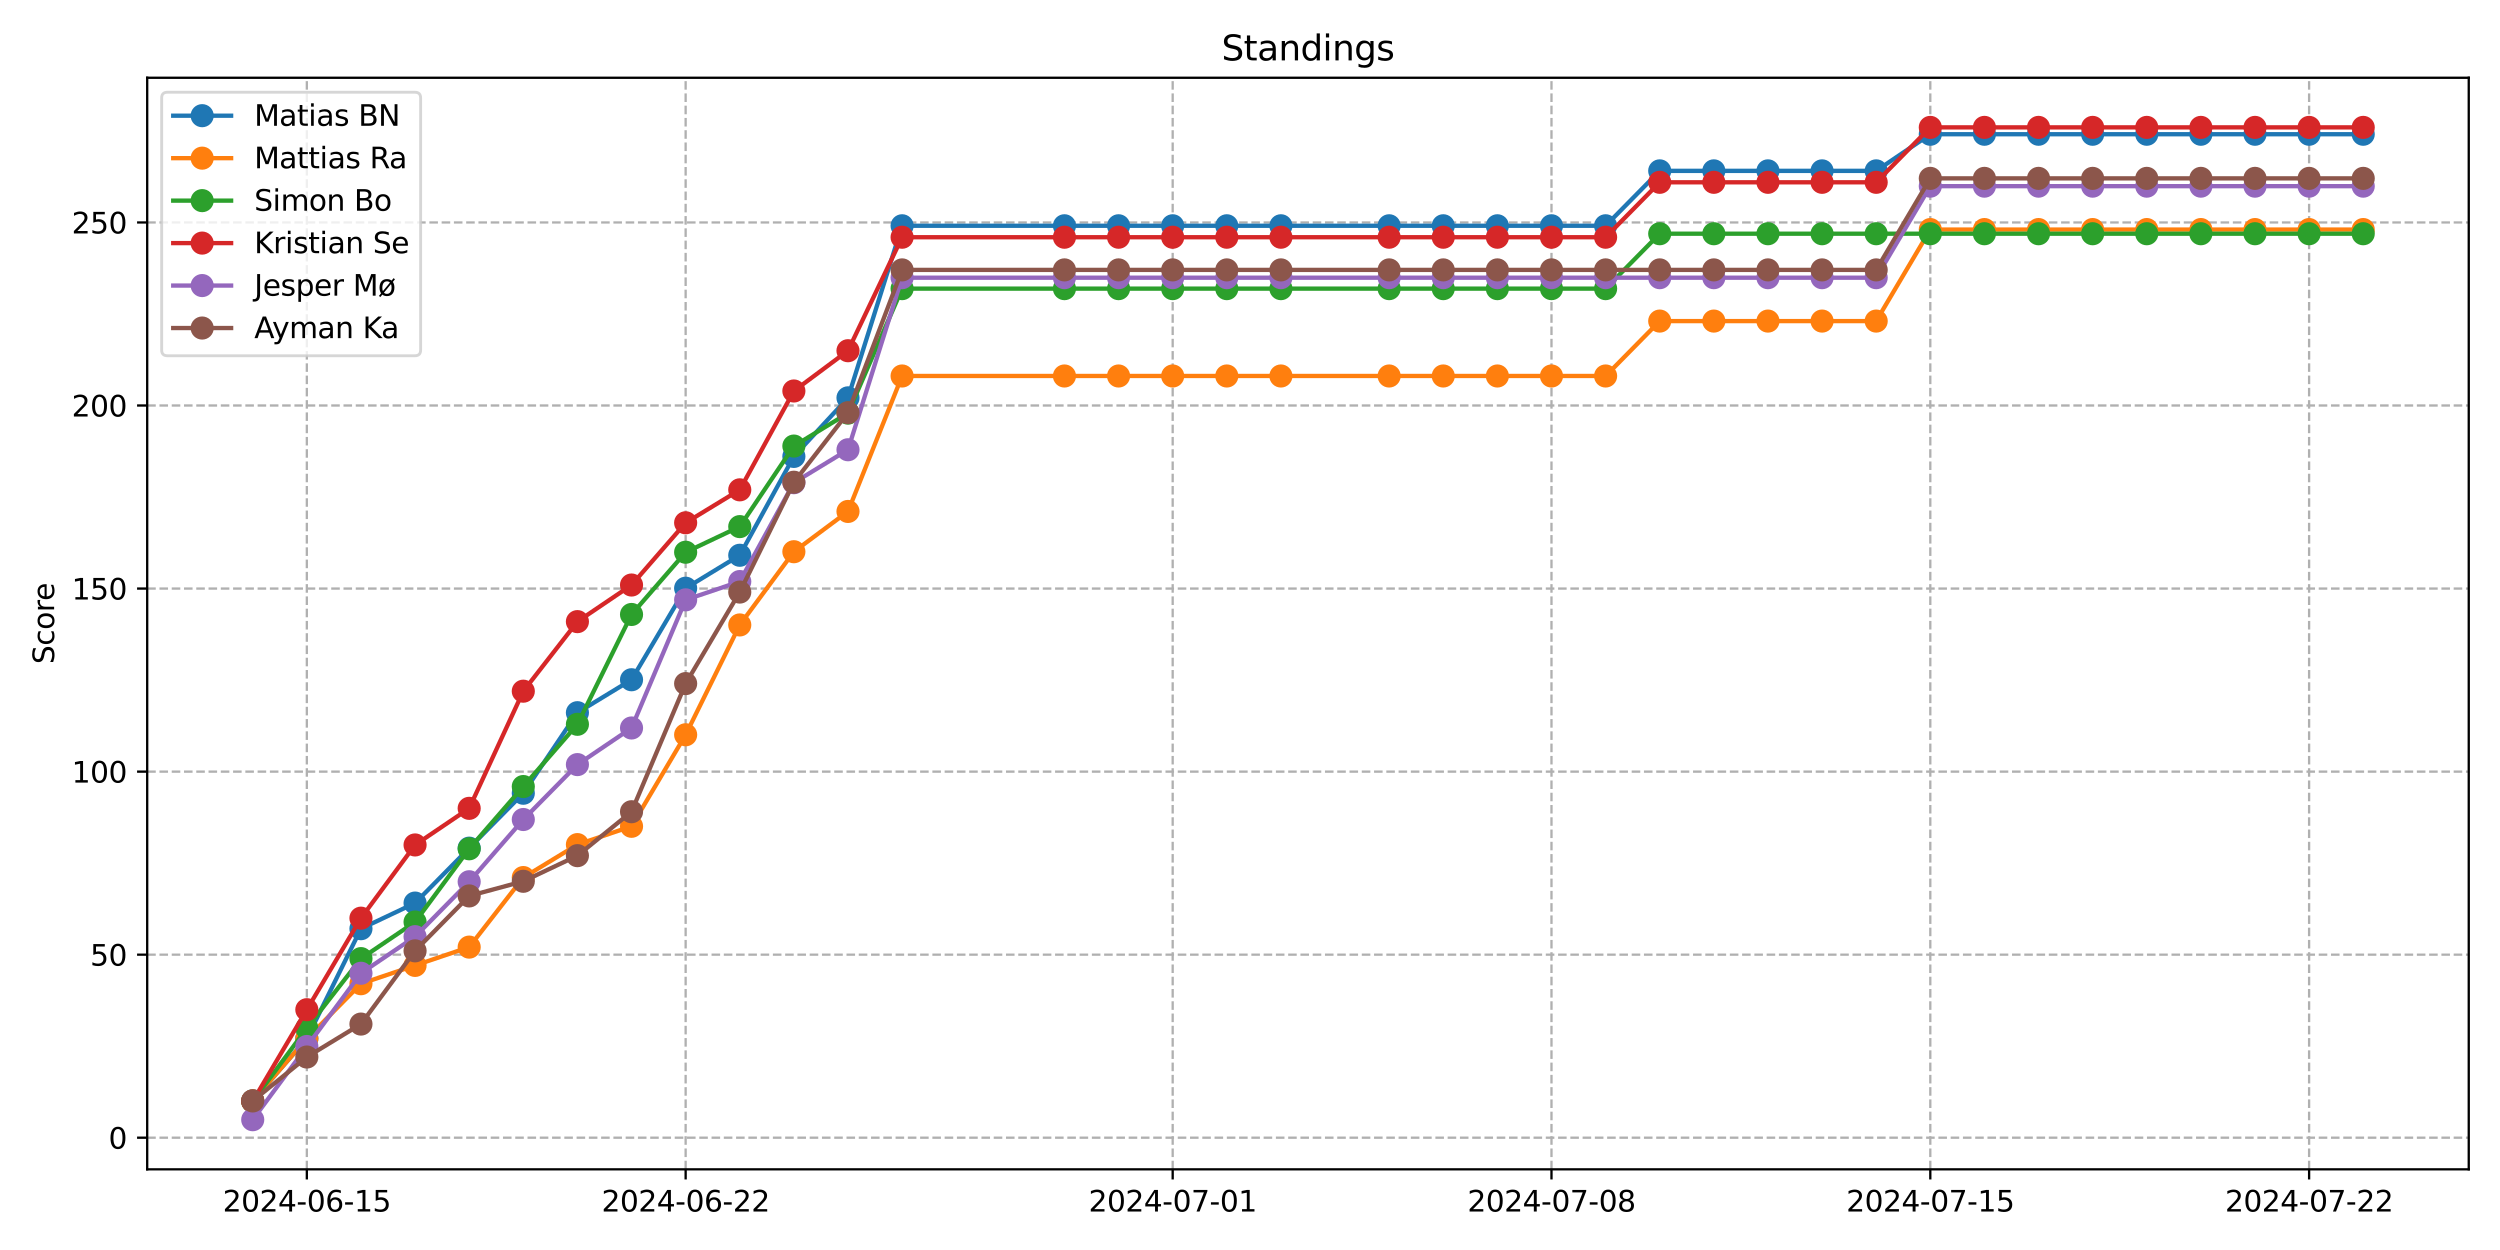 <?xml version="1.0" encoding="utf-8" standalone="no"?>
<!DOCTYPE svg PUBLIC "-//W3C//DTD SVG 1.1//EN"
  "http://www.w3.org/Graphics/SVG/1.1/DTD/svg11.dtd">
<svg xmlns:xlink="http://www.w3.org/1999/xlink" width="864pt" height="432pt" viewBox="0 0 864 432" xmlns="http://www.w3.org/2000/svg" version="1.1">
 <defs>
  <style type="text/css">*{stroke-linejoin: round; stroke-linecap: butt}</style>
 </defs>
 <g id="figure_1">
  <g id="patch_1">
   <path d="M 0 432 
L 864 432 
L 864 0 
L 0 0 
z
" style="fill: #ffffff"/>
  </g>
  <g id="axes_1">
   <g id="patch_2">
    <path d="M 50.87 404.12 
L 853.2 404.12 
L 853.2 26.88 
L 50.87 26.88 
z
" style="fill: #ffffff"/>
   </g>
   <g id="matplotlib.axis_1">
    <g id="xtick_1">
     <g id="line2d_1">
      <path d="M 106.042 404.12 
L 106.042 26.88 
" clip-path="url(#p2237e335e9)" style="fill: none; stroke-dasharray: 2.96,1.28; stroke-dashoffset: 0; stroke: #b0b0b0; stroke-width: 0.8"/>
     </g>
     <g id="line2d_2">
      <defs>
       <path id="md0d4af60df" d="M 0 0 
L 0 3.5 
" style="stroke: #000000; stroke-width: 0.8"/>
      </defs>
      <g>
       <use xlink:href="#md0d4af60df" x="106.042" y="404.12" style="stroke: #000000; stroke-width: 0.8"/>
      </g>
     </g>
     <g id="text_1">
      <!-- 2024-06-15 -->
      <g transform="translate(76.984 418.718) scale(0.1 -0.1)">
       <defs>
        <path id="DejaVuSans-32" d="M 1228 531 
L 3431 531 
L 3431 0 
L 469 0 
L 469 531 
Q 828 903 1448 1529 
Q 2069 2156 2228 2338 
Q 2531 2678 2651 2914 
Q 2772 3150 2772 3378 
Q 2772 3750 2511 3984 
Q 2250 4219 1831 4219 
Q 1534 4219 1204 4116 
Q 875 4013 500 3803 
L 500 4441 
Q 881 4594 1212 4672 
Q 1544 4750 1819 4750 
Q 2544 4750 2975 4387 
Q 3406 4025 3406 3419 
Q 3406 3131 3298 2873 
Q 3191 2616 2906 2266 
Q 2828 2175 2409 1742 
Q 1991 1309 1228 531 
z
" transform="scale(0.016)"/>
        <path id="DejaVuSans-30" d="M 2034 4250 
Q 1547 4250 1301 3770 
Q 1056 3291 1056 2328 
Q 1056 1369 1301 889 
Q 1547 409 2034 409 
Q 2525 409 2770 889 
Q 3016 1369 3016 2328 
Q 3016 3291 2770 3770 
Q 2525 4250 2034 4250 
z
M 2034 4750 
Q 2819 4750 3233 4129 
Q 3647 3509 3647 2328 
Q 3647 1150 3233 529 
Q 2819 -91 2034 -91 
Q 1250 -91 836 529 
Q 422 1150 422 2328 
Q 422 3509 836 4129 
Q 1250 4750 2034 4750 
z
" transform="scale(0.016)"/>
        <path id="DejaVuSans-34" d="M 2419 4116 
L 825 1625 
L 2419 1625 
L 2419 4116 
z
M 2253 4666 
L 3047 4666 
L 3047 1625 
L 3713 1625 
L 3713 1100 
L 3047 1100 
L 3047 0 
L 2419 0 
L 2419 1100 
L 313 1100 
L 313 1709 
L 2253 4666 
z
" transform="scale(0.016)"/>
        <path id="DejaVuSans-2d" d="M 313 2009 
L 1997 2009 
L 1997 1497 
L 313 1497 
L 313 2009 
z
" transform="scale(0.016)"/>
        <path id="DejaVuSans-36" d="M 2113 2584 
Q 1688 2584 1439 2293 
Q 1191 2003 1191 1497 
Q 1191 994 1439 701 
Q 1688 409 2113 409 
Q 2538 409 2786 701 
Q 3034 994 3034 1497 
Q 3034 2003 2786 2293 
Q 2538 2584 2113 2584 
z
M 3366 4563 
L 3366 3988 
Q 3128 4100 2886 4159 
Q 2644 4219 2406 4219 
Q 1781 4219 1451 3797 
Q 1122 3375 1075 2522 
Q 1259 2794 1537 2939 
Q 1816 3084 2150 3084 
Q 2853 3084 3261 2657 
Q 3669 2231 3669 1497 
Q 3669 778 3244 343 
Q 2819 -91 2113 -91 
Q 1303 -91 875 529 
Q 447 1150 447 2328 
Q 447 3434 972 4092 
Q 1497 4750 2381 4750 
Q 2619 4750 2861 4703 
Q 3103 4656 3366 4563 
z
" transform="scale(0.016)"/>
        <path id="DejaVuSans-31" d="M 794 531 
L 1825 531 
L 1825 4091 
L 703 3866 
L 703 4441 
L 1819 4666 
L 2450 4666 
L 2450 531 
L 3481 531 
L 3481 0 
L 794 0 
L 794 531 
z
" transform="scale(0.016)"/>
        <path id="DejaVuSans-35" d="M 691 4666 
L 3169 4666 
L 3169 4134 
L 1269 4134 
L 1269 2991 
Q 1406 3038 1543 3061 
Q 1681 3084 1819 3084 
Q 2600 3084 3056 2656 
Q 3513 2228 3513 1497 
Q 3513 744 3044 326 
Q 2575 -91 1722 -91 
Q 1428 -91 1123 -41 
Q 819 9 494 109 
L 494 744 
Q 775 591 1075 516 
Q 1375 441 1709 441 
Q 2250 441 2565 725 
Q 2881 1009 2881 1497 
Q 2881 1984 2565 2268 
Q 2250 2553 1709 2553 
Q 1456 2553 1204 2497 
Q 953 2441 691 2322 
L 691 4666 
z
" transform="scale(0.016)"/>
       </defs>
       <use xlink:href="#DejaVuSans-32"/>
       <use xlink:href="#DejaVuSans-30" x="63.623"/>
       <use xlink:href="#DejaVuSans-32" x="127.246"/>
       <use xlink:href="#DejaVuSans-34" x="190.869"/>
       <use xlink:href="#DejaVuSans-2d" x="254.492"/>
       <use xlink:href="#DejaVuSans-30" x="290.576"/>
       <use xlink:href="#DejaVuSans-36" x="354.199"/>
       <use xlink:href="#DejaVuSans-2d" x="417.822"/>
       <use xlink:href="#DejaVuSans-31" x="453.906"/>
       <use xlink:href="#DejaVuSans-35" x="517.529"/>
      </g>
     </g>
    </g>
    <g id="xtick_2">
     <g id="line2d_3">
      <path d="M 236.958 404.12 
L 236.958 26.88 
" clip-path="url(#p2237e335e9)" style="fill: none; stroke-dasharray: 2.96,1.28; stroke-dashoffset: 0; stroke: #b0b0b0; stroke-width: 0.8"/>
     </g>
     <g id="line2d_4">
      <g>
       <use xlink:href="#md0d4af60df" x="236.958" y="404.12" style="stroke: #000000; stroke-width: 0.8"/>
      </g>
     </g>
     <g id="text_2">
      <!-- 2024-06-22 -->
      <g transform="translate(207.9 418.718) scale(0.1 -0.1)">
       <use xlink:href="#DejaVuSans-32"/>
       <use xlink:href="#DejaVuSans-30" x="63.623"/>
       <use xlink:href="#DejaVuSans-32" x="127.246"/>
       <use xlink:href="#DejaVuSans-34" x="190.869"/>
       <use xlink:href="#DejaVuSans-2d" x="254.492"/>
       <use xlink:href="#DejaVuSans-30" x="290.576"/>
       <use xlink:href="#DejaVuSans-36" x="354.199"/>
       <use xlink:href="#DejaVuSans-2d" x="417.822"/>
       <use xlink:href="#DejaVuSans-32" x="453.906"/>
       <use xlink:href="#DejaVuSans-32" x="517.529"/>
      </g>
     </g>
    </g>
    <g id="xtick_3">
     <g id="line2d_5">
      <path d="M 405.279 404.12 
L 405.279 26.88 
" clip-path="url(#p2237e335e9)" style="fill: none; stroke-dasharray: 2.96,1.28; stroke-dashoffset: 0; stroke: #b0b0b0; stroke-width: 0.8"/>
     </g>
     <g id="line2d_6">
      <g>
       <use xlink:href="#md0d4af60df" x="405.279" y="404.12" style="stroke: #000000; stroke-width: 0.8"/>
      </g>
     </g>
     <g id="text_3">
      <!-- 2024-07-01 -->
      <g transform="translate(376.221 418.718) scale(0.1 -0.1)">
       <defs>
        <path id="DejaVuSans-37" d="M 525 4666 
L 3525 4666 
L 3525 4397 
L 1831 0 
L 1172 0 
L 2766 4134 
L 525 4134 
L 525 4666 
z
" transform="scale(0.016)"/>
       </defs>
       <use xlink:href="#DejaVuSans-32"/>
       <use xlink:href="#DejaVuSans-30" x="63.623"/>
       <use xlink:href="#DejaVuSans-32" x="127.246"/>
       <use xlink:href="#DejaVuSans-34" x="190.869"/>
       <use xlink:href="#DejaVuSans-2d" x="254.492"/>
       <use xlink:href="#DejaVuSans-30" x="290.576"/>
       <use xlink:href="#DejaVuSans-37" x="354.199"/>
       <use xlink:href="#DejaVuSans-2d" x="417.822"/>
       <use xlink:href="#DejaVuSans-30" x="453.906"/>
       <use xlink:href="#DejaVuSans-31" x="517.529"/>
      </g>
     </g>
    </g>
    <g id="xtick_4">
     <g id="line2d_7">
      <path d="M 536.195 404.12 
L 536.195 26.88 
" clip-path="url(#p2237e335e9)" style="fill: none; stroke-dasharray: 2.96,1.28; stroke-dashoffset: 0; stroke: #b0b0b0; stroke-width: 0.8"/>
     </g>
     <g id="line2d_8">
      <g>
       <use xlink:href="#md0d4af60df" x="536.195" y="404.12" style="stroke: #000000; stroke-width: 0.8"/>
      </g>
     </g>
     <g id="text_4">
      <!-- 2024-07-08 -->
      <g transform="translate(507.138 418.718) scale(0.1 -0.1)">
       <defs>
        <path id="DejaVuSans-38" d="M 2034 2216 
Q 1584 2216 1326 1975 
Q 1069 1734 1069 1313 
Q 1069 891 1326 650 
Q 1584 409 2034 409 
Q 2484 409 2743 651 
Q 3003 894 3003 1313 
Q 3003 1734 2745 1975 
Q 2488 2216 2034 2216 
z
M 1403 2484 
Q 997 2584 770 2862 
Q 544 3141 544 3541 
Q 544 4100 942 4425 
Q 1341 4750 2034 4750 
Q 2731 4750 3128 4425 
Q 3525 4100 3525 3541 
Q 3525 3141 3298 2862 
Q 3072 2584 2669 2484 
Q 3125 2378 3379 2068 
Q 3634 1759 3634 1313 
Q 3634 634 3220 271 
Q 2806 -91 2034 -91 
Q 1263 -91 848 271 
Q 434 634 434 1313 
Q 434 1759 690 2068 
Q 947 2378 1403 2484 
z
M 1172 3481 
Q 1172 3119 1398 2916 
Q 1625 2713 2034 2713 
Q 2441 2713 2670 2916 
Q 2900 3119 2900 3481 
Q 2900 3844 2670 4047 
Q 2441 4250 2034 4250 
Q 1625 4250 1398 4047 
Q 1172 3844 1172 3481 
z
" transform="scale(0.016)"/>
       </defs>
       <use xlink:href="#DejaVuSans-32"/>
       <use xlink:href="#DejaVuSans-30" x="63.623"/>
       <use xlink:href="#DejaVuSans-32" x="127.246"/>
       <use xlink:href="#DejaVuSans-34" x="190.869"/>
       <use xlink:href="#DejaVuSans-2d" x="254.492"/>
       <use xlink:href="#DejaVuSans-30" x="290.576"/>
       <use xlink:href="#DejaVuSans-37" x="354.199"/>
       <use xlink:href="#DejaVuSans-2d" x="417.822"/>
       <use xlink:href="#DejaVuSans-30" x="453.906"/>
       <use xlink:href="#DejaVuSans-38" x="517.529"/>
      </g>
     </g>
    </g>
    <g id="xtick_5">
     <g id="line2d_9">
      <path d="M 667.112 404.12 
L 667.112 26.88 
" clip-path="url(#p2237e335e9)" style="fill: none; stroke-dasharray: 2.96,1.28; stroke-dashoffset: 0; stroke: #b0b0b0; stroke-width: 0.8"/>
     </g>
     <g id="line2d_10">
      <g>
       <use xlink:href="#md0d4af60df" x="667.112" y="404.12" style="stroke: #000000; stroke-width: 0.8"/>
      </g>
     </g>
     <g id="text_5">
      <!-- 2024-07-15 -->
      <g transform="translate(638.054 418.718) scale(0.1 -0.1)">
       <use xlink:href="#DejaVuSans-32"/>
       <use xlink:href="#DejaVuSans-30" x="63.623"/>
       <use xlink:href="#DejaVuSans-32" x="127.246"/>
       <use xlink:href="#DejaVuSans-34" x="190.869"/>
       <use xlink:href="#DejaVuSans-2d" x="254.492"/>
       <use xlink:href="#DejaVuSans-30" x="290.576"/>
       <use xlink:href="#DejaVuSans-37" x="354.199"/>
       <use xlink:href="#DejaVuSans-2d" x="417.822"/>
       <use xlink:href="#DejaVuSans-31" x="453.906"/>
       <use xlink:href="#DejaVuSans-35" x="517.529"/>
      </g>
     </g>
    </g>
    <g id="xtick_6">
     <g id="line2d_11">
      <path d="M 798.028 404.12 
L 798.028 26.88 
" clip-path="url(#p2237e335e9)" style="fill: none; stroke-dasharray: 2.96,1.28; stroke-dashoffset: 0; stroke: #b0b0b0; stroke-width: 0.8"/>
     </g>
     <g id="line2d_12">
      <g>
       <use xlink:href="#md0d4af60df" x="798.028" y="404.12" style="stroke: #000000; stroke-width: 0.8"/>
      </g>
     </g>
     <g id="text_6">
      <!-- 2024-07-22 -->
      <g transform="translate(768.97 418.718) scale(0.1 -0.1)">
       <use xlink:href="#DejaVuSans-32"/>
       <use xlink:href="#DejaVuSans-30" x="63.623"/>
       <use xlink:href="#DejaVuSans-32" x="127.246"/>
       <use xlink:href="#DejaVuSans-34" x="190.869"/>
       <use xlink:href="#DejaVuSans-2d" x="254.492"/>
       <use xlink:href="#DejaVuSans-30" x="290.576"/>
       <use xlink:href="#DejaVuSans-37" x="354.199"/>
       <use xlink:href="#DejaVuSans-2d" x="417.822"/>
       <use xlink:href="#DejaVuSans-32" x="453.906"/>
       <use xlink:href="#DejaVuSans-32" x="517.529"/>
      </g>
     </g>
    </g>
   </g>
   <g id="matplotlib.axis_2">
    <g id="ytick_1">
     <g id="line2d_13">
      <path d="M 50.87 393.195 
L 853.2 393.195 
" clip-path="url(#p2237e335e9)" style="fill: none; stroke-dasharray: 2.96,1.28; stroke-dashoffset: 0; stroke: #b0b0b0; stroke-width: 0.8"/>
     </g>
     <g id="line2d_14">
      <defs>
       <path id="mf58ddd2c79" d="M 0 0 
L -3.5 0 
" style="stroke: #000000; stroke-width: 0.8"/>
      </defs>
      <g>
       <use xlink:href="#mf58ddd2c79" x="50.87" y="393.195" style="stroke: #000000; stroke-width: 0.8"/>
      </g>
     </g>
     <g id="text_7">
      <!-- 0 -->
      <g transform="translate(37.508 396.995) scale(0.1 -0.1)">
       <use xlink:href="#DejaVuSans-30"/>
      </g>
     </g>
    </g>
    <g id="ytick_2">
     <g id="line2d_15">
      <path d="M 50.87 329.933 
L 853.2 329.933 
" clip-path="url(#p2237e335e9)" style="fill: none; stroke-dasharray: 2.96,1.28; stroke-dashoffset: 0; stroke: #b0b0b0; stroke-width: 0.8"/>
     </g>
     <g id="line2d_16">
      <g>
       <use xlink:href="#mf58ddd2c79" x="50.87" y="329.933" style="stroke: #000000; stroke-width: 0.8"/>
      </g>
     </g>
     <g id="text_8">
      <!-- 50 -->
      <g transform="translate(31.145 333.732) scale(0.1 -0.1)">
       <use xlink:href="#DejaVuSans-35"/>
       <use xlink:href="#DejaVuSans-30" x="63.623"/>
      </g>
     </g>
    </g>
    <g id="ytick_3">
     <g id="line2d_17">
      <path d="M 50.87 266.671 
L 853.2 266.671 
" clip-path="url(#p2237e335e9)" style="fill: none; stroke-dasharray: 2.96,1.28; stroke-dashoffset: 0; stroke: #b0b0b0; stroke-width: 0.8"/>
     </g>
     <g id="line2d_18">
      <g>
       <use xlink:href="#mf58ddd2c79" x="50.87" y="266.671" style="stroke: #000000; stroke-width: 0.8"/>
      </g>
     </g>
     <g id="text_9">
      <!-- 100 -->
      <g transform="translate(24.782 270.47) scale(0.1 -0.1)">
       <use xlink:href="#DejaVuSans-31"/>
       <use xlink:href="#DejaVuSans-30" x="63.623"/>
       <use xlink:href="#DejaVuSans-30" x="127.246"/>
      </g>
     </g>
    </g>
    <g id="ytick_4">
     <g id="line2d_19">
      <path d="M 50.87 203.409 
L 853.2 203.409 
" clip-path="url(#p2237e335e9)" style="fill: none; stroke-dasharray: 2.96,1.28; stroke-dashoffset: 0; stroke: #b0b0b0; stroke-width: 0.8"/>
     </g>
     <g id="line2d_20">
      <g>
       <use xlink:href="#mf58ddd2c79" x="50.87" y="203.409" style="stroke: #000000; stroke-width: 0.8"/>
      </g>
     </g>
     <g id="text_10">
      <!-- 150 -->
      <g transform="translate(24.782 207.208) scale(0.1 -0.1)">
       <use xlink:href="#DejaVuSans-31"/>
       <use xlink:href="#DejaVuSans-35" x="63.623"/>
       <use xlink:href="#DejaVuSans-30" x="127.246"/>
      </g>
     </g>
    </g>
    <g id="ytick_5">
     <g id="line2d_21">
      <path d="M 50.87 140.146 
L 853.2 140.146 
" clip-path="url(#p2237e335e9)" style="fill: none; stroke-dasharray: 2.96,1.28; stroke-dashoffset: 0; stroke: #b0b0b0; stroke-width: 0.8"/>
     </g>
     <g id="line2d_22">
      <g>
       <use xlink:href="#mf58ddd2c79" x="50.87" y="140.146" style="stroke: #000000; stroke-width: 0.8"/>
      </g>
     </g>
     <g id="text_11">
      <!-- 200 -->
      <g transform="translate(24.782 143.946) scale(0.1 -0.1)">
       <use xlink:href="#DejaVuSans-32"/>
       <use xlink:href="#DejaVuSans-30" x="63.623"/>
       <use xlink:href="#DejaVuSans-30" x="127.246"/>
      </g>
     </g>
    </g>
    <g id="ytick_6">
     <g id="line2d_23">
      <path d="M 50.87 76.884 
L 853.2 76.884 
" clip-path="url(#p2237e335e9)" style="fill: none; stroke-dasharray: 2.96,1.28; stroke-dashoffset: 0; stroke: #b0b0b0; stroke-width: 0.8"/>
     </g>
     <g id="line2d_24">
      <g>
       <use xlink:href="#mf58ddd2c79" x="50.87" y="76.884" style="stroke: #000000; stroke-width: 0.8"/>
      </g>
     </g>
     <g id="text_12">
      <!-- 250 -->
      <g transform="translate(24.782 80.683) scale(0.1 -0.1)">
       <use xlink:href="#DejaVuSans-32"/>
       <use xlink:href="#DejaVuSans-35" x="63.623"/>
       <use xlink:href="#DejaVuSans-30" x="127.246"/>
      </g>
     </g>
    </g>
    <g id="text_13">
     <!-- Score -->
     <g transform="translate(18.703 229.502) rotate(-90) scale(0.1 -0.1)">
      <defs>
       <path id="DejaVuSans-53" d="M 3425 4513 
L 3425 3897 
Q 3066 4069 2747 4153 
Q 2428 4238 2131 4238 
Q 1616 4238 1336 4038 
Q 1056 3838 1056 3469 
Q 1056 3159 1242 3001 
Q 1428 2844 1947 2747 
L 2328 2669 
Q 3034 2534 3370 2195 
Q 3706 1856 3706 1288 
Q 3706 609 3251 259 
Q 2797 -91 1919 -91 
Q 1588 -91 1214 -16 
Q 841 59 441 206 
L 441 856 
Q 825 641 1194 531 
Q 1563 422 1919 422 
Q 2459 422 2753 634 
Q 3047 847 3047 1241 
Q 3047 1584 2836 1778 
Q 2625 1972 2144 2069 
L 1759 2144 
Q 1053 2284 737 2584 
Q 422 2884 422 3419 
Q 422 4038 858 4394 
Q 1294 4750 2059 4750 
Q 2388 4750 2728 4690 
Q 3069 4631 3425 4513 
z
" transform="scale(0.016)"/>
       <path id="DejaVuSans-63" d="M 3122 3366 
L 3122 2828 
Q 2878 2963 2633 3030 
Q 2388 3097 2138 3097 
Q 1578 3097 1268 2742 
Q 959 2388 959 1747 
Q 959 1106 1268 751 
Q 1578 397 2138 397 
Q 2388 397 2633 464 
Q 2878 531 3122 666 
L 3122 134 
Q 2881 22 2623 -34 
Q 2366 -91 2075 -91 
Q 1284 -91 818 406 
Q 353 903 353 1747 
Q 353 2603 823 3093 
Q 1294 3584 2113 3584 
Q 2378 3584 2631 3529 
Q 2884 3475 3122 3366 
z
" transform="scale(0.016)"/>
       <path id="DejaVuSans-6f" d="M 1959 3097 
Q 1497 3097 1228 2736 
Q 959 2375 959 1747 
Q 959 1119 1226 758 
Q 1494 397 1959 397 
Q 2419 397 2687 759 
Q 2956 1122 2956 1747 
Q 2956 2369 2687 2733 
Q 2419 3097 1959 3097 
z
M 1959 3584 
Q 2709 3584 3137 3096 
Q 3566 2609 3566 1747 
Q 3566 888 3137 398 
Q 2709 -91 1959 -91 
Q 1206 -91 779 398 
Q 353 888 353 1747 
Q 353 2609 779 3096 
Q 1206 3584 1959 3584 
z
" transform="scale(0.016)"/>
       <path id="DejaVuSans-72" d="M 2631 2963 
Q 2534 3019 2420 3045 
Q 2306 3072 2169 3072 
Q 1681 3072 1420 2755 
Q 1159 2438 1159 1844 
L 1159 0 
L 581 0 
L 581 3500 
L 1159 3500 
L 1159 2956 
Q 1341 3275 1631 3429 
Q 1922 3584 2338 3584 
Q 2397 3584 2469 3576 
Q 2541 3569 2628 3553 
L 2631 2963 
z
" transform="scale(0.016)"/>
       <path id="DejaVuSans-65" d="M 3597 1894 
L 3597 1613 
L 953 1613 
Q 991 1019 1311 708 
Q 1631 397 2203 397 
Q 2534 397 2845 478 
Q 3156 559 3463 722 
L 3463 178 
Q 3153 47 2828 -22 
Q 2503 -91 2169 -91 
Q 1331 -91 842 396 
Q 353 884 353 1716 
Q 353 2575 817 3079 
Q 1281 3584 2069 3584 
Q 2775 3584 3186 3129 
Q 3597 2675 3597 1894 
z
M 3022 2063 
Q 3016 2534 2758 2815 
Q 2500 3097 2075 3097 
Q 1594 3097 1305 2825 
Q 1016 2553 972 2059 
L 3022 2063 
z
" transform="scale(0.016)"/>
      </defs>
      <use xlink:href="#DejaVuSans-53"/>
      <use xlink:href="#DejaVuSans-63" x="63.477"/>
      <use xlink:href="#DejaVuSans-6f" x="118.457"/>
      <use xlink:href="#DejaVuSans-72" x="179.639"/>
      <use xlink:href="#DejaVuSans-65" x="218.502"/>
     </g>
    </g>
   </g>
   <g id="line2d_25">
    <path d="M 87.34 380.423 
L 106.042 358.914 
L 124.744 320.957 
L 143.447 312.1 
L 162.149 293.121 
L 180.851 274.142 
L 199.554 246.307 
L 218.256 234.92 
L 236.958 203.289 
L 255.661 191.901 
L 274.363 157.74 
L 293.065 137.496 
L 311.768 78.029 
L 367.875 78.029 
L 386.577 78.029 
L 405.279 78.029 
L 423.982 78.029 
L 442.684 78.029 
L 480.088 78.029 
L 498.791 78.029 
L 517.493 78.029 
L 536.195 78.029 
L 554.898 78.029 
L 573.6 59.051 
L 592.302 59.051 
L 611.005 59.051 
L 629.707 59.051 
L 648.409 59.051 
L 667.112 46.398 
L 685.814 46.398 
L 704.516 46.398 
L 723.219 46.398 
L 741.921 46.398 
L 760.623 46.398 
L 779.326 46.398 
L 798.028 46.398 
L 816.73 46.398 
" clip-path="url(#p2237e335e9)" style="fill: none; stroke: #1f77b4; stroke-width: 1.5; stroke-linecap: square"/>
    <defs>
     <path id="mc062a1ba15" d="M 0 3.5 
C 0.928 3.5 1.819 3.131 2.475 2.475 
C 3.131 1.819 3.5 0.928 3.5 0 
C 3.5 -0.928 3.131 -1.819 2.475 -2.475 
C 1.819 -3.131 0.928 -3.5 0 -3.5 
C -0.928 -3.5 -1.819 -3.131 -2.475 -2.475 
C -3.131 -1.819 -3.5 -0.928 -3.5 0 
C -3.5 0.928 -3.131 1.819 -2.475 2.475 
C -1.819 3.131 -0.928 3.5 0 3.5 
z
" style="stroke: #1f77b4"/>
    </defs>
    <g clip-path="url(#p2237e335e9)">
     <use xlink:href="#mc062a1ba15" x="87.34" y="380.423" style="fill: #1f77b4; stroke: #1f77b4"/>
     <use xlink:href="#mc062a1ba15" x="106.042" y="358.914" style="fill: #1f77b4; stroke: #1f77b4"/>
     <use xlink:href="#mc062a1ba15" x="124.744" y="320.957" style="fill: #1f77b4; stroke: #1f77b4"/>
     <use xlink:href="#mc062a1ba15" x="143.447" y="312.1" style="fill: #1f77b4; stroke: #1f77b4"/>
     <use xlink:href="#mc062a1ba15" x="162.149" y="293.121" style="fill: #1f77b4; stroke: #1f77b4"/>
     <use xlink:href="#mc062a1ba15" x="180.851" y="274.142" style="fill: #1f77b4; stroke: #1f77b4"/>
     <use xlink:href="#mc062a1ba15" x="199.554" y="246.307" style="fill: #1f77b4; stroke: #1f77b4"/>
     <use xlink:href="#mc062a1ba15" x="218.256" y="234.92" style="fill: #1f77b4; stroke: #1f77b4"/>
     <use xlink:href="#mc062a1ba15" x="236.958" y="203.289" style="fill: #1f77b4; stroke: #1f77b4"/>
     <use xlink:href="#mc062a1ba15" x="255.661" y="191.901" style="fill: #1f77b4; stroke: #1f77b4"/>
     <use xlink:href="#mc062a1ba15" x="274.363" y="157.74" style="fill: #1f77b4; stroke: #1f77b4"/>
     <use xlink:href="#mc062a1ba15" x="293.065" y="137.496" style="fill: #1f77b4; stroke: #1f77b4"/>
     <use xlink:href="#mc062a1ba15" x="311.768" y="78.029" style="fill: #1f77b4; stroke: #1f77b4"/>
     <use xlink:href="#mc062a1ba15" x="367.875" y="78.029" style="fill: #1f77b4; stroke: #1f77b4"/>
     <use xlink:href="#mc062a1ba15" x="386.577" y="78.029" style="fill: #1f77b4; stroke: #1f77b4"/>
     <use xlink:href="#mc062a1ba15" x="405.279" y="78.029" style="fill: #1f77b4; stroke: #1f77b4"/>
     <use xlink:href="#mc062a1ba15" x="423.982" y="78.029" style="fill: #1f77b4; stroke: #1f77b4"/>
     <use xlink:href="#mc062a1ba15" x="442.684" y="78.029" style="fill: #1f77b4; stroke: #1f77b4"/>
     <use xlink:href="#mc062a1ba15" x="480.088" y="78.029" style="fill: #1f77b4; stroke: #1f77b4"/>
     <use xlink:href="#mc062a1ba15" x="498.791" y="78.029" style="fill: #1f77b4; stroke: #1f77b4"/>
     <use xlink:href="#mc062a1ba15" x="517.493" y="78.029" style="fill: #1f77b4; stroke: #1f77b4"/>
     <use xlink:href="#mc062a1ba15" x="536.195" y="78.029" style="fill: #1f77b4; stroke: #1f77b4"/>
     <use xlink:href="#mc062a1ba15" x="554.898" y="78.029" style="fill: #1f77b4; stroke: #1f77b4"/>
     <use xlink:href="#mc062a1ba15" x="573.6" y="59.051" style="fill: #1f77b4; stroke: #1f77b4"/>
     <use xlink:href="#mc062a1ba15" x="592.302" y="59.051" style="fill: #1f77b4; stroke: #1f77b4"/>
     <use xlink:href="#mc062a1ba15" x="611.005" y="59.051" style="fill: #1f77b4; stroke: #1f77b4"/>
     <use xlink:href="#mc062a1ba15" x="629.707" y="59.051" style="fill: #1f77b4; stroke: #1f77b4"/>
     <use xlink:href="#mc062a1ba15" x="648.409" y="59.051" style="fill: #1f77b4; stroke: #1f77b4"/>
     <use xlink:href="#mc062a1ba15" x="667.112" y="46.398" style="fill: #1f77b4; stroke: #1f77b4"/>
     <use xlink:href="#mc062a1ba15" x="685.814" y="46.398" style="fill: #1f77b4; stroke: #1f77b4"/>
     <use xlink:href="#mc062a1ba15" x="704.516" y="46.398" style="fill: #1f77b4; stroke: #1f77b4"/>
     <use xlink:href="#mc062a1ba15" x="723.219" y="46.398" style="fill: #1f77b4; stroke: #1f77b4"/>
     <use xlink:href="#mc062a1ba15" x="741.921" y="46.398" style="fill: #1f77b4; stroke: #1f77b4"/>
     <use xlink:href="#mc062a1ba15" x="760.623" y="46.398" style="fill: #1f77b4; stroke: #1f77b4"/>
     <use xlink:href="#mc062a1ba15" x="779.326" y="46.398" style="fill: #1f77b4; stroke: #1f77b4"/>
     <use xlink:href="#mc062a1ba15" x="798.028" y="46.398" style="fill: #1f77b4; stroke: #1f77b4"/>
     <use xlink:href="#mc062a1ba15" x="816.73" y="46.398" style="fill: #1f77b4; stroke: #1f77b4"/>
    </g>
   </g>
   <g id="line2d_26">
    <path d="M 87.34 380.461 
L 106.042 358.952 
L 124.744 339.974 
L 143.447 333.647 
L 162.149 327.321 
L 180.851 303.281 
L 199.554 291.894 
L 218.256 285.568 
L 236.958 253.937 
L 255.661 215.979 
L 274.363 190.675 
L 293.065 176.757 
L 311.768 129.943 
L 367.875 129.943 
L 386.577 129.943 
L 405.279 129.943 
L 423.982 129.943 
L 442.684 129.943 
L 480.088 129.943 
L 498.791 129.943 
L 517.493 129.943 
L 536.195 129.943 
L 554.898 129.943 
L 573.6 110.964 
L 592.302 110.964 
L 611.005 110.964 
L 629.707 110.964 
L 648.409 110.964 
L 667.112 79.333 
L 685.814 79.333 
L 704.516 79.333 
L 723.219 79.333 
L 741.921 79.333 
L 760.623 79.333 
L 779.326 79.333 
L 798.028 79.333 
L 816.73 79.333 
" clip-path="url(#p2237e335e9)" style="fill: none; stroke: #ff7f0e; stroke-width: 1.5; stroke-linecap: square"/>
    <defs>
     <path id="m8a25ad7ced" d="M 0 3.5 
C 0.928 3.5 1.819 3.131 2.475 2.475 
C 3.131 1.819 3.5 0.928 3.5 0 
C 3.5 -0.928 3.131 -1.819 2.475 -2.475 
C 1.819 -3.131 0.928 -3.5 0 -3.5 
C -0.928 -3.5 -1.819 -3.131 -2.475 -2.475 
C -3.131 -1.819 -3.5 -0.928 -3.5 0 
C -3.5 0.928 -3.131 1.819 -2.475 2.475 
C -1.819 3.131 -0.928 3.5 0 3.5 
z
" style="stroke: #ff7f0e"/>
    </defs>
    <g clip-path="url(#p2237e335e9)">
     <use xlink:href="#m8a25ad7ced" x="87.34" y="380.461" style="fill: #ff7f0e; stroke: #ff7f0e"/>
     <use xlink:href="#m8a25ad7ced" x="106.042" y="358.952" style="fill: #ff7f0e; stroke: #ff7f0e"/>
     <use xlink:href="#m8a25ad7ced" x="124.744" y="339.974" style="fill: #ff7f0e; stroke: #ff7f0e"/>
     <use xlink:href="#m8a25ad7ced" x="143.447" y="333.647" style="fill: #ff7f0e; stroke: #ff7f0e"/>
     <use xlink:href="#m8a25ad7ced" x="162.149" y="327.321" style="fill: #ff7f0e; stroke: #ff7f0e"/>
     <use xlink:href="#m8a25ad7ced" x="180.851" y="303.281" style="fill: #ff7f0e; stroke: #ff7f0e"/>
     <use xlink:href="#m8a25ad7ced" x="199.554" y="291.894" style="fill: #ff7f0e; stroke: #ff7f0e"/>
     <use xlink:href="#m8a25ad7ced" x="218.256" y="285.568" style="fill: #ff7f0e; stroke: #ff7f0e"/>
     <use xlink:href="#m8a25ad7ced" x="236.958" y="253.937" style="fill: #ff7f0e; stroke: #ff7f0e"/>
     <use xlink:href="#m8a25ad7ced" x="255.661" y="215.979" style="fill: #ff7f0e; stroke: #ff7f0e"/>
     <use xlink:href="#m8a25ad7ced" x="274.363" y="190.675" style="fill: #ff7f0e; stroke: #ff7f0e"/>
     <use xlink:href="#m8a25ad7ced" x="293.065" y="176.757" style="fill: #ff7f0e; stroke: #ff7f0e"/>
     <use xlink:href="#m8a25ad7ced" x="311.768" y="129.943" style="fill: #ff7f0e; stroke: #ff7f0e"/>
     <use xlink:href="#m8a25ad7ced" x="367.875" y="129.943" style="fill: #ff7f0e; stroke: #ff7f0e"/>
     <use xlink:href="#m8a25ad7ced" x="386.577" y="129.943" style="fill: #ff7f0e; stroke: #ff7f0e"/>
     <use xlink:href="#m8a25ad7ced" x="405.279" y="129.943" style="fill: #ff7f0e; stroke: #ff7f0e"/>
     <use xlink:href="#m8a25ad7ced" x="423.982" y="129.943" style="fill: #ff7f0e; stroke: #ff7f0e"/>
     <use xlink:href="#m8a25ad7ced" x="442.684" y="129.943" style="fill: #ff7f0e; stroke: #ff7f0e"/>
     <use xlink:href="#m8a25ad7ced" x="480.088" y="129.943" style="fill: #ff7f0e; stroke: #ff7f0e"/>
     <use xlink:href="#m8a25ad7ced" x="498.791" y="129.943" style="fill: #ff7f0e; stroke: #ff7f0e"/>
     <use xlink:href="#m8a25ad7ced" x="517.493" y="129.943" style="fill: #ff7f0e; stroke: #ff7f0e"/>
     <use xlink:href="#m8a25ad7ced" x="536.195" y="129.943" style="fill: #ff7f0e; stroke: #ff7f0e"/>
     <use xlink:href="#m8a25ad7ced" x="554.898" y="129.943" style="fill: #ff7f0e; stroke: #ff7f0e"/>
     <use xlink:href="#m8a25ad7ced" x="573.6" y="110.964" style="fill: #ff7f0e; stroke: #ff7f0e"/>
     <use xlink:href="#m8a25ad7ced" x="592.302" y="110.964" style="fill: #ff7f0e; stroke: #ff7f0e"/>
     <use xlink:href="#m8a25ad7ced" x="611.005" y="110.964" style="fill: #ff7f0e; stroke: #ff7f0e"/>
     <use xlink:href="#m8a25ad7ced" x="629.707" y="110.964" style="fill: #ff7f0e; stroke: #ff7f0e"/>
     <use xlink:href="#m8a25ad7ced" x="648.409" y="110.964" style="fill: #ff7f0e; stroke: #ff7f0e"/>
     <use xlink:href="#m8a25ad7ced" x="667.112" y="79.333" style="fill: #ff7f0e; stroke: #ff7f0e"/>
     <use xlink:href="#m8a25ad7ced" x="685.814" y="79.333" style="fill: #ff7f0e; stroke: #ff7f0e"/>
     <use xlink:href="#m8a25ad7ced" x="704.516" y="79.333" style="fill: #ff7f0e; stroke: #ff7f0e"/>
     <use xlink:href="#m8a25ad7ced" x="723.219" y="79.333" style="fill: #ff7f0e; stroke: #ff7f0e"/>
     <use xlink:href="#m8a25ad7ced" x="741.921" y="79.333" style="fill: #ff7f0e; stroke: #ff7f0e"/>
     <use xlink:href="#m8a25ad7ced" x="760.623" y="79.333" style="fill: #ff7f0e; stroke: #ff7f0e"/>
     <use xlink:href="#m8a25ad7ced" x="779.326" y="79.333" style="fill: #ff7f0e; stroke: #ff7f0e"/>
     <use xlink:href="#m8a25ad7ced" x="798.028" y="79.333" style="fill: #ff7f0e; stroke: #ff7f0e"/>
     <use xlink:href="#m8a25ad7ced" x="816.73" y="79.333" style="fill: #ff7f0e; stroke: #ff7f0e"/>
    </g>
   </g>
   <g id="line2d_27">
    <path d="M 87.34 380.639 
L 106.042 355.334 
L 124.744 331.294 
L 143.447 318.642 
L 162.149 293.337 
L 180.851 271.828 
L 199.554 250.318 
L 218.256 212.361 
L 236.958 190.852 
L 255.661 181.995 
L 274.363 154.16 
L 293.065 142.773 
L 311.768 99.754 
L 367.875 99.754 
L 386.577 99.754 
L 405.279 99.754 
L 423.982 99.754 
L 442.684 99.754 
L 480.088 99.754 
L 498.791 99.754 
L 517.493 99.754 
L 536.195 99.754 
L 554.898 99.754 
L 573.6 80.776 
L 592.302 80.776 
L 611.005 80.776 
L 629.707 80.776 
L 648.409 80.776 
L 667.112 80.776 
L 685.814 80.776 
L 704.516 80.776 
L 723.219 80.776 
L 741.921 80.776 
L 760.623 80.776 
L 779.326 80.776 
L 798.028 80.776 
L 816.73 80.776 
" clip-path="url(#p2237e335e9)" style="fill: none; stroke: #2ca02c; stroke-width: 1.5; stroke-linecap: square"/>
    <defs>
     <path id="m7a1cb4be7c" d="M 0 3.5 
C 0.928 3.5 1.819 3.131 2.475 2.475 
C 3.131 1.819 3.5 0.928 3.5 0 
C 3.5 -0.928 3.131 -1.819 2.475 -2.475 
C 1.819 -3.131 0.928 -3.5 0 -3.5 
C -0.928 -3.5 -1.819 -3.131 -2.475 -2.475 
C -3.131 -1.819 -3.5 -0.928 -3.5 0 
C -3.5 0.928 -3.131 1.819 -2.475 2.475 
C -1.819 3.131 -0.928 3.5 0 3.5 
z
" style="stroke: #2ca02c"/>
    </defs>
    <g clip-path="url(#p2237e335e9)">
     <use xlink:href="#m7a1cb4be7c" x="87.34" y="380.639" style="fill: #2ca02c; stroke: #2ca02c"/>
     <use xlink:href="#m7a1cb4be7c" x="106.042" y="355.334" style="fill: #2ca02c; stroke: #2ca02c"/>
     <use xlink:href="#m7a1cb4be7c" x="124.744" y="331.294" style="fill: #2ca02c; stroke: #2ca02c"/>
     <use xlink:href="#m7a1cb4be7c" x="143.447" y="318.642" style="fill: #2ca02c; stroke: #2ca02c"/>
     <use xlink:href="#m7a1cb4be7c" x="162.149" y="293.337" style="fill: #2ca02c; stroke: #2ca02c"/>
     <use xlink:href="#m7a1cb4be7c" x="180.851" y="271.828" style="fill: #2ca02c; stroke: #2ca02c"/>
     <use xlink:href="#m7a1cb4be7c" x="199.554" y="250.318" style="fill: #2ca02c; stroke: #2ca02c"/>
     <use xlink:href="#m7a1cb4be7c" x="218.256" y="212.361" style="fill: #2ca02c; stroke: #2ca02c"/>
     <use xlink:href="#m7a1cb4be7c" x="236.958" y="190.852" style="fill: #2ca02c; stroke: #2ca02c"/>
     <use xlink:href="#m7a1cb4be7c" x="255.661" y="181.995" style="fill: #2ca02c; stroke: #2ca02c"/>
     <use xlink:href="#m7a1cb4be7c" x="274.363" y="154.16" style="fill: #2ca02c; stroke: #2ca02c"/>
     <use xlink:href="#m7a1cb4be7c" x="293.065" y="142.773" style="fill: #2ca02c; stroke: #2ca02c"/>
     <use xlink:href="#m7a1cb4be7c" x="311.768" y="99.754" style="fill: #2ca02c; stroke: #2ca02c"/>
     <use xlink:href="#m7a1cb4be7c" x="367.875" y="99.754" style="fill: #2ca02c; stroke: #2ca02c"/>
     <use xlink:href="#m7a1cb4be7c" x="386.577" y="99.754" style="fill: #2ca02c; stroke: #2ca02c"/>
     <use xlink:href="#m7a1cb4be7c" x="405.279" y="99.754" style="fill: #2ca02c; stroke: #2ca02c"/>
     <use xlink:href="#m7a1cb4be7c" x="423.982" y="99.754" style="fill: #2ca02c; stroke: #2ca02c"/>
     <use xlink:href="#m7a1cb4be7c" x="442.684" y="99.754" style="fill: #2ca02c; stroke: #2ca02c"/>
     <use xlink:href="#m7a1cb4be7c" x="480.088" y="99.754" style="fill: #2ca02c; stroke: #2ca02c"/>
     <use xlink:href="#m7a1cb4be7c" x="498.791" y="99.754" style="fill: #2ca02c; stroke: #2ca02c"/>
     <use xlink:href="#m7a1cb4be7c" x="517.493" y="99.754" style="fill: #2ca02c; stroke: #2ca02c"/>
     <use xlink:href="#m7a1cb4be7c" x="536.195" y="99.754" style="fill: #2ca02c; stroke: #2ca02c"/>
     <use xlink:href="#m7a1cb4be7c" x="554.898" y="99.754" style="fill: #2ca02c; stroke: #2ca02c"/>
     <use xlink:href="#m7a1cb4be7c" x="573.6" y="80.776" style="fill: #2ca02c; stroke: #2ca02c"/>
     <use xlink:href="#m7a1cb4be7c" x="592.302" y="80.776" style="fill: #2ca02c; stroke: #2ca02c"/>
     <use xlink:href="#m7a1cb4be7c" x="611.005" y="80.776" style="fill: #2ca02c; stroke: #2ca02c"/>
     <use xlink:href="#m7a1cb4be7c" x="629.707" y="80.776" style="fill: #2ca02c; stroke: #2ca02c"/>
     <use xlink:href="#m7a1cb4be7c" x="648.409" y="80.776" style="fill: #2ca02c; stroke: #2ca02c"/>
     <use xlink:href="#m7a1cb4be7c" x="667.112" y="80.776" style="fill: #2ca02c; stroke: #2ca02c"/>
     <use xlink:href="#m7a1cb4be7c" x="685.814" y="80.776" style="fill: #2ca02c; stroke: #2ca02c"/>
     <use xlink:href="#m7a1cb4be7c" x="704.516" y="80.776" style="fill: #2ca02c; stroke: #2ca02c"/>
     <use xlink:href="#m7a1cb4be7c" x="723.219" y="80.776" style="fill: #2ca02c; stroke: #2ca02c"/>
     <use xlink:href="#m7a1cb4be7c" x="741.921" y="80.776" style="fill: #2ca02c; stroke: #2ca02c"/>
     <use xlink:href="#m7a1cb4be7c" x="760.623" y="80.776" style="fill: #2ca02c; stroke: #2ca02c"/>
     <use xlink:href="#m7a1cb4be7c" x="779.326" y="80.776" style="fill: #2ca02c; stroke: #2ca02c"/>
     <use xlink:href="#m7a1cb4be7c" x="798.028" y="80.776" style="fill: #2ca02c; stroke: #2ca02c"/>
     <use xlink:href="#m7a1cb4be7c" x="816.73" y="80.776" style="fill: #2ca02c; stroke: #2ca02c"/>
    </g>
   </g>
   <g id="line2d_28">
    <path d="M 87.34 380.583 
L 106.042 348.951 
L 124.744 317.32 
L 143.447 292.015 
L 162.149 279.363 
L 180.851 238.875 
L 199.554 214.835 
L 218.256 202.183 
L 236.958 180.674 
L 255.661 169.287 
L 274.363 135.125 
L 293.065 121.207 
L 311.768 81.985 
L 367.875 81.985 
L 386.577 81.985 
L 405.279 81.985 
L 423.982 81.985 
L 442.684 81.985 
L 480.088 81.985 
L 498.791 81.985 
L 517.493 81.985 
L 536.195 81.985 
L 554.898 81.985 
L 573.6 63.006 
L 592.302 63.006 
L 611.005 63.006 
L 629.707 63.006 
L 648.409 63.006 
L 667.112 44.027 
L 685.814 44.027 
L 704.516 44.027 
L 723.219 44.027 
L 741.921 44.027 
L 760.623 44.027 
L 779.326 44.027 
L 798.028 44.027 
L 816.73 44.027 
" clip-path="url(#p2237e335e9)" style="fill: none; stroke: #d62728; stroke-width: 1.5; stroke-linecap: square"/>
    <defs>
     <path id="m5a7e29f139" d="M 0 3.5 
C 0.928 3.5 1.819 3.131 2.475 2.475 
C 3.131 1.819 3.5 0.928 3.5 0 
C 3.5 -0.928 3.131 -1.819 2.475 -2.475 
C 1.819 -3.131 0.928 -3.5 0 -3.5 
C -0.928 -3.5 -1.819 -3.131 -2.475 -2.475 
C -3.131 -1.819 -3.5 -0.928 -3.5 0 
C -3.5 0.928 -3.131 1.819 -2.475 2.475 
C -1.819 3.131 -0.928 3.5 0 3.5 
z
" style="stroke: #d62728"/>
    </defs>
    <g clip-path="url(#p2237e335e9)">
     <use xlink:href="#m5a7e29f139" x="87.34" y="380.583" style="fill: #d62728; stroke: #d62728"/>
     <use xlink:href="#m5a7e29f139" x="106.042" y="348.951" style="fill: #d62728; stroke: #d62728"/>
     <use xlink:href="#m5a7e29f139" x="124.744" y="317.32" style="fill: #d62728; stroke: #d62728"/>
     <use xlink:href="#m5a7e29f139" x="143.447" y="292.015" style="fill: #d62728; stroke: #d62728"/>
     <use xlink:href="#m5a7e29f139" x="162.149" y="279.363" style="fill: #d62728; stroke: #d62728"/>
     <use xlink:href="#m5a7e29f139" x="180.851" y="238.875" style="fill: #d62728; stroke: #d62728"/>
     <use xlink:href="#m5a7e29f139" x="199.554" y="214.835" style="fill: #d62728; stroke: #d62728"/>
     <use xlink:href="#m5a7e29f139" x="218.256" y="202.183" style="fill: #d62728; stroke: #d62728"/>
     <use xlink:href="#m5a7e29f139" x="236.958" y="180.674" style="fill: #d62728; stroke: #d62728"/>
     <use xlink:href="#m5a7e29f139" x="255.661" y="169.287" style="fill: #d62728; stroke: #d62728"/>
     <use xlink:href="#m5a7e29f139" x="274.363" y="135.125" style="fill: #d62728; stroke: #d62728"/>
     <use xlink:href="#m5a7e29f139" x="293.065" y="121.207" style="fill: #d62728; stroke: #d62728"/>
     <use xlink:href="#m5a7e29f139" x="311.768" y="81.985" style="fill: #d62728; stroke: #d62728"/>
     <use xlink:href="#m5a7e29f139" x="367.875" y="81.985" style="fill: #d62728; stroke: #d62728"/>
     <use xlink:href="#m5a7e29f139" x="386.577" y="81.985" style="fill: #d62728; stroke: #d62728"/>
     <use xlink:href="#m5a7e29f139" x="405.279" y="81.985" style="fill: #d62728; stroke: #d62728"/>
     <use xlink:href="#m5a7e29f139" x="423.982" y="81.985" style="fill: #d62728; stroke: #d62728"/>
     <use xlink:href="#m5a7e29f139" x="442.684" y="81.985" style="fill: #d62728; stroke: #d62728"/>
     <use xlink:href="#m5a7e29f139" x="480.088" y="81.985" style="fill: #d62728; stroke: #d62728"/>
     <use xlink:href="#m5a7e29f139" x="498.791" y="81.985" style="fill: #d62728; stroke: #d62728"/>
     <use xlink:href="#m5a7e29f139" x="517.493" y="81.985" style="fill: #d62728; stroke: #d62728"/>
     <use xlink:href="#m5a7e29f139" x="536.195" y="81.985" style="fill: #d62728; stroke: #d62728"/>
     <use xlink:href="#m5a7e29f139" x="554.898" y="81.985" style="fill: #d62728; stroke: #d62728"/>
     <use xlink:href="#m5a7e29f139" x="573.6" y="63.006" style="fill: #d62728; stroke: #d62728"/>
     <use xlink:href="#m5a7e29f139" x="592.302" y="63.006" style="fill: #d62728; stroke: #d62728"/>
     <use xlink:href="#m5a7e29f139" x="611.005" y="63.006" style="fill: #d62728; stroke: #d62728"/>
     <use xlink:href="#m5a7e29f139" x="629.707" y="63.006" style="fill: #d62728; stroke: #d62728"/>
     <use xlink:href="#m5a7e29f139" x="648.409" y="63.006" style="fill: #d62728; stroke: #d62728"/>
     <use xlink:href="#m5a7e29f139" x="667.112" y="44.027" style="fill: #d62728; stroke: #d62728"/>
     <use xlink:href="#m5a7e29f139" x="685.814" y="44.027" style="fill: #d62728; stroke: #d62728"/>
     <use xlink:href="#m5a7e29f139" x="704.516" y="44.027" style="fill: #d62728; stroke: #d62728"/>
     <use xlink:href="#m5a7e29f139" x="723.219" y="44.027" style="fill: #d62728; stroke: #d62728"/>
     <use xlink:href="#m5a7e29f139" x="741.921" y="44.027" style="fill: #d62728; stroke: #d62728"/>
     <use xlink:href="#m5a7e29f139" x="760.623" y="44.027" style="fill: #d62728; stroke: #d62728"/>
     <use xlink:href="#m5a7e29f139" x="779.326" y="44.027" style="fill: #d62728; stroke: #d62728"/>
     <use xlink:href="#m5a7e29f139" x="798.028" y="44.027" style="fill: #d62728; stroke: #d62728"/>
     <use xlink:href="#m5a7e29f139" x="816.73" y="44.027" style="fill: #d62728; stroke: #d62728"/>
    </g>
   </g>
   <g id="line2d_29">
    <path d="M 87.34 386.973 
L 106.042 361.668 
L 124.744 336.363 
L 143.447 323.71 
L 162.149 304.732 
L 180.851 283.223 
L 199.554 264.244 
L 218.256 251.591 
L 236.958 207.308 
L 255.661 200.982 
L 274.363 166.82 
L 293.065 155.433 
L 311.768 95.966 
L 367.875 95.966 
L 386.577 95.966 
L 405.279 95.966 
L 423.982 95.966 
L 442.684 95.966 
L 480.088 95.966 
L 498.791 95.966 
L 517.493 95.966 
L 536.195 95.966 
L 554.898 95.966 
L 573.6 95.966 
L 592.302 95.966 
L 611.005 95.966 
L 629.707 95.966 
L 648.409 95.966 
L 667.112 64.335 
L 685.814 64.335 
L 704.516 64.335 
L 723.219 64.335 
L 741.921 64.335 
L 760.623 64.335 
L 779.326 64.335 
L 798.028 64.335 
L 816.73 64.335 
" clip-path="url(#p2237e335e9)" style="fill: none; stroke: #9467bd; stroke-width: 1.5; stroke-linecap: square"/>
    <defs>
     <path id="m4f05f0982e" d="M 0 3.5 
C 0.928 3.5 1.819 3.131 2.475 2.475 
C 3.131 1.819 3.5 0.928 3.5 0 
C 3.5 -0.928 3.131 -1.819 2.475 -2.475 
C 1.819 -3.131 0.928 -3.5 0 -3.5 
C -0.928 -3.5 -1.819 -3.131 -2.475 -2.475 
C -3.131 -1.819 -3.5 -0.928 -3.5 0 
C -3.5 0.928 -3.131 1.819 -2.475 2.475 
C -1.819 3.131 -0.928 3.5 0 3.5 
z
" style="stroke: #9467bd"/>
    </defs>
    <g clip-path="url(#p2237e335e9)">
     <use xlink:href="#m4f05f0982e" x="87.34" y="386.973" style="fill: #9467bd; stroke: #9467bd"/>
     <use xlink:href="#m4f05f0982e" x="106.042" y="361.668" style="fill: #9467bd; stroke: #9467bd"/>
     <use xlink:href="#m4f05f0982e" x="124.744" y="336.363" style="fill: #9467bd; stroke: #9467bd"/>
     <use xlink:href="#m4f05f0982e" x="143.447" y="323.71" style="fill: #9467bd; stroke: #9467bd"/>
     <use xlink:href="#m4f05f0982e" x="162.149" y="304.732" style="fill: #9467bd; stroke: #9467bd"/>
     <use xlink:href="#m4f05f0982e" x="180.851" y="283.223" style="fill: #9467bd; stroke: #9467bd"/>
     <use xlink:href="#m4f05f0982e" x="199.554" y="264.244" style="fill: #9467bd; stroke: #9467bd"/>
     <use xlink:href="#m4f05f0982e" x="218.256" y="251.591" style="fill: #9467bd; stroke: #9467bd"/>
     <use xlink:href="#m4f05f0982e" x="236.958" y="207.308" style="fill: #9467bd; stroke: #9467bd"/>
     <use xlink:href="#m4f05f0982e" x="255.661" y="200.982" style="fill: #9467bd; stroke: #9467bd"/>
     <use xlink:href="#m4f05f0982e" x="274.363" y="166.82" style="fill: #9467bd; stroke: #9467bd"/>
     <use xlink:href="#m4f05f0982e" x="293.065" y="155.433" style="fill: #9467bd; stroke: #9467bd"/>
     <use xlink:href="#m4f05f0982e" x="311.768" y="95.966" style="fill: #9467bd; stroke: #9467bd"/>
     <use xlink:href="#m4f05f0982e" x="367.875" y="95.966" style="fill: #9467bd; stroke: #9467bd"/>
     <use xlink:href="#m4f05f0982e" x="386.577" y="95.966" style="fill: #9467bd; stroke: #9467bd"/>
     <use xlink:href="#m4f05f0982e" x="405.279" y="95.966" style="fill: #9467bd; stroke: #9467bd"/>
     <use xlink:href="#m4f05f0982e" x="423.982" y="95.966" style="fill: #9467bd; stroke: #9467bd"/>
     <use xlink:href="#m4f05f0982e" x="442.684" y="95.966" style="fill: #9467bd; stroke: #9467bd"/>
     <use xlink:href="#m4f05f0982e" x="480.088" y="95.966" style="fill: #9467bd; stroke: #9467bd"/>
     <use xlink:href="#m4f05f0982e" x="498.791" y="95.966" style="fill: #9467bd; stroke: #9467bd"/>
     <use xlink:href="#m4f05f0982e" x="517.493" y="95.966" style="fill: #9467bd; stroke: #9467bd"/>
     <use xlink:href="#m4f05f0982e" x="536.195" y="95.966" style="fill: #9467bd; stroke: #9467bd"/>
     <use xlink:href="#m4f05f0982e" x="554.898" y="95.966" style="fill: #9467bd; stroke: #9467bd"/>
     <use xlink:href="#m4f05f0982e" x="573.6" y="95.966" style="fill: #9467bd; stroke: #9467bd"/>
     <use xlink:href="#m4f05f0982e" x="592.302" y="95.966" style="fill: #9467bd; stroke: #9467bd"/>
     <use xlink:href="#m4f05f0982e" x="611.005" y="95.966" style="fill: #9467bd; stroke: #9467bd"/>
     <use xlink:href="#m4f05f0982e" x="629.707" y="95.966" style="fill: #9467bd; stroke: #9467bd"/>
     <use xlink:href="#m4f05f0982e" x="648.409" y="95.966" style="fill: #9467bd; stroke: #9467bd"/>
     <use xlink:href="#m4f05f0982e" x="667.112" y="64.335" style="fill: #9467bd; stroke: #9467bd"/>
     <use xlink:href="#m4f05f0982e" x="685.814" y="64.335" style="fill: #9467bd; stroke: #9467bd"/>
     <use xlink:href="#m4f05f0982e" x="704.516" y="64.335" style="fill: #9467bd; stroke: #9467bd"/>
     <use xlink:href="#m4f05f0982e" x="723.219" y="64.335" style="fill: #9467bd; stroke: #9467bd"/>
     <use xlink:href="#m4f05f0982e" x="741.921" y="64.335" style="fill: #9467bd; stroke: #9467bd"/>
     <use xlink:href="#m4f05f0982e" x="760.623" y="64.335" style="fill: #9467bd; stroke: #9467bd"/>
     <use xlink:href="#m4f05f0982e" x="779.326" y="64.335" style="fill: #9467bd; stroke: #9467bd"/>
     <use xlink:href="#m4f05f0982e" x="798.028" y="64.335" style="fill: #9467bd; stroke: #9467bd"/>
     <use xlink:href="#m4f05f0982e" x="816.73" y="64.335" style="fill: #9467bd; stroke: #9467bd"/>
    </g>
   </g>
   <g id="line2d_30">
    <path d="M 87.34 380.488 
L 106.042 365.305 
L 124.744 353.918 
L 143.447 328.613 
L 162.149 309.634 
L 180.851 304.573 
L 199.554 295.716 
L 218.256 280.534 
L 236.958 236.25 
L 255.661 204.619 
L 274.363 166.661 
L 293.065 142.622 
L 311.768 93.277 
L 367.875 93.277 
L 386.577 93.277 
L 405.279 93.277 
L 423.982 93.277 
L 442.684 93.277 
L 480.088 93.277 
L 498.791 93.277 
L 517.493 93.277 
L 536.195 93.277 
L 554.898 93.277 
L 573.6 93.277 
L 592.302 93.277 
L 611.005 93.277 
L 629.707 93.277 
L 648.409 93.277 
L 667.112 61.646 
L 685.814 61.646 
L 704.516 61.646 
L 723.219 61.646 
L 741.921 61.646 
L 760.623 61.646 
L 779.326 61.646 
L 798.028 61.646 
L 816.73 61.646 
" clip-path="url(#p2237e335e9)" style="fill: none; stroke: #8c564b; stroke-width: 1.5; stroke-linecap: square"/>
    <defs>
     <path id="m22c4d3e69f" d="M 0 3.5 
C 0.928 3.5 1.819 3.131 2.475 2.475 
C 3.131 1.819 3.5 0.928 3.5 0 
C 3.5 -0.928 3.131 -1.819 2.475 -2.475 
C 1.819 -3.131 0.928 -3.5 0 -3.5 
C -0.928 -3.5 -1.819 -3.131 -2.475 -2.475 
C -3.131 -1.819 -3.5 -0.928 -3.5 0 
C -3.5 0.928 -3.131 1.819 -2.475 2.475 
C -1.819 3.131 -0.928 3.5 0 3.5 
z
" style="stroke: #8c564b"/>
    </defs>
    <g clip-path="url(#p2237e335e9)">
     <use xlink:href="#m22c4d3e69f" x="87.34" y="380.488" style="fill: #8c564b; stroke: #8c564b"/>
     <use xlink:href="#m22c4d3e69f" x="106.042" y="365.305" style="fill: #8c564b; stroke: #8c564b"/>
     <use xlink:href="#m22c4d3e69f" x="124.744" y="353.918" style="fill: #8c564b; stroke: #8c564b"/>
     <use xlink:href="#m22c4d3e69f" x="143.447" y="328.613" style="fill: #8c564b; stroke: #8c564b"/>
     <use xlink:href="#m22c4d3e69f" x="162.149" y="309.634" style="fill: #8c564b; stroke: #8c564b"/>
     <use xlink:href="#m22c4d3e69f" x="180.851" y="304.573" style="fill: #8c564b; stroke: #8c564b"/>
     <use xlink:href="#m22c4d3e69f" x="199.554" y="295.716" style="fill: #8c564b; stroke: #8c564b"/>
     <use xlink:href="#m22c4d3e69f" x="218.256" y="280.534" style="fill: #8c564b; stroke: #8c564b"/>
     <use xlink:href="#m22c4d3e69f" x="236.958" y="236.25" style="fill: #8c564b; stroke: #8c564b"/>
     <use xlink:href="#m22c4d3e69f" x="255.661" y="204.619" style="fill: #8c564b; stroke: #8c564b"/>
     <use xlink:href="#m22c4d3e69f" x="274.363" y="166.661" style="fill: #8c564b; stroke: #8c564b"/>
     <use xlink:href="#m22c4d3e69f" x="293.065" y="142.622" style="fill: #8c564b; stroke: #8c564b"/>
     <use xlink:href="#m22c4d3e69f" x="311.768" y="93.277" style="fill: #8c564b; stroke: #8c564b"/>
     <use xlink:href="#m22c4d3e69f" x="367.875" y="93.277" style="fill: #8c564b; stroke: #8c564b"/>
     <use xlink:href="#m22c4d3e69f" x="386.577" y="93.277" style="fill: #8c564b; stroke: #8c564b"/>
     <use xlink:href="#m22c4d3e69f" x="405.279" y="93.277" style="fill: #8c564b; stroke: #8c564b"/>
     <use xlink:href="#m22c4d3e69f" x="423.982" y="93.277" style="fill: #8c564b; stroke: #8c564b"/>
     <use xlink:href="#m22c4d3e69f" x="442.684" y="93.277" style="fill: #8c564b; stroke: #8c564b"/>
     <use xlink:href="#m22c4d3e69f" x="480.088" y="93.277" style="fill: #8c564b; stroke: #8c564b"/>
     <use xlink:href="#m22c4d3e69f" x="498.791" y="93.277" style="fill: #8c564b; stroke: #8c564b"/>
     <use xlink:href="#m22c4d3e69f" x="517.493" y="93.277" style="fill: #8c564b; stroke: #8c564b"/>
     <use xlink:href="#m22c4d3e69f" x="536.195" y="93.277" style="fill: #8c564b; stroke: #8c564b"/>
     <use xlink:href="#m22c4d3e69f" x="554.898" y="93.277" style="fill: #8c564b; stroke: #8c564b"/>
     <use xlink:href="#m22c4d3e69f" x="573.6" y="93.277" style="fill: #8c564b; stroke: #8c564b"/>
     <use xlink:href="#m22c4d3e69f" x="592.302" y="93.277" style="fill: #8c564b; stroke: #8c564b"/>
     <use xlink:href="#m22c4d3e69f" x="611.005" y="93.277" style="fill: #8c564b; stroke: #8c564b"/>
     <use xlink:href="#m22c4d3e69f" x="629.707" y="93.277" style="fill: #8c564b; stroke: #8c564b"/>
     <use xlink:href="#m22c4d3e69f" x="648.409" y="93.277" style="fill: #8c564b; stroke: #8c564b"/>
     <use xlink:href="#m22c4d3e69f" x="667.112" y="61.646" style="fill: #8c564b; stroke: #8c564b"/>
     <use xlink:href="#m22c4d3e69f" x="685.814" y="61.646" style="fill: #8c564b; stroke: #8c564b"/>
     <use xlink:href="#m22c4d3e69f" x="704.516" y="61.646" style="fill: #8c564b; stroke: #8c564b"/>
     <use xlink:href="#m22c4d3e69f" x="723.219" y="61.646" style="fill: #8c564b; stroke: #8c564b"/>
     <use xlink:href="#m22c4d3e69f" x="741.921" y="61.646" style="fill: #8c564b; stroke: #8c564b"/>
     <use xlink:href="#m22c4d3e69f" x="760.623" y="61.646" style="fill: #8c564b; stroke: #8c564b"/>
     <use xlink:href="#m22c4d3e69f" x="779.326" y="61.646" style="fill: #8c564b; stroke: #8c564b"/>
     <use xlink:href="#m22c4d3e69f" x="798.028" y="61.646" style="fill: #8c564b; stroke: #8c564b"/>
     <use xlink:href="#m22c4d3e69f" x="816.73" y="61.646" style="fill: #8c564b; stroke: #8c564b"/>
    </g>
   </g>
   <g id="patch_3">
    <path d="M 50.87 404.12 
L 50.87 26.88 
" style="fill: none; stroke: #000000; stroke-width: 0.8; stroke-linejoin: miter; stroke-linecap: square"/>
   </g>
   <g id="patch_4">
    <path d="M 853.2 404.12 
L 853.2 26.88 
" style="fill: none; stroke: #000000; stroke-width: 0.8; stroke-linejoin: miter; stroke-linecap: square"/>
   </g>
   <g id="patch_5">
    <path d="M 50.87 404.12 
L 853.2 404.12 
" style="fill: none; stroke: #000000; stroke-width: 0.8; stroke-linejoin: miter; stroke-linecap: square"/>
   </g>
   <g id="patch_6">
    <path d="M 50.87 26.88 
L 853.2 26.88 
" style="fill: none; stroke: #000000; stroke-width: 0.8; stroke-linejoin: miter; stroke-linecap: square"/>
   </g>
   <g id="text_14">
    <!-- Standings -->
    <g transform="translate(422.181 20.88) scale(0.12 -0.12)">
     <defs>
      <path id="DejaVuSans-74" d="M 1172 4494 
L 1172 3500 
L 2356 3500 
L 2356 3053 
L 1172 3053 
L 1172 1153 
Q 1172 725 1289 603 
Q 1406 481 1766 481 
L 2356 481 
L 2356 0 
L 1766 0 
Q 1100 0 847 248 
Q 594 497 594 1153 
L 594 3053 
L 172 3053 
L 172 3500 
L 594 3500 
L 594 4494 
L 1172 4494 
z
" transform="scale(0.016)"/>
      <path id="DejaVuSans-61" d="M 2194 1759 
Q 1497 1759 1228 1600 
Q 959 1441 959 1056 
Q 959 750 1161 570 
Q 1363 391 1709 391 
Q 2188 391 2477 730 
Q 2766 1069 2766 1631 
L 2766 1759 
L 2194 1759 
z
M 3341 1997 
L 3341 0 
L 2766 0 
L 2766 531 
Q 2569 213 2275 61 
Q 1981 -91 1556 -91 
Q 1019 -91 701 211 
Q 384 513 384 1019 
Q 384 1609 779 1909 
Q 1175 2209 1959 2209 
L 2766 2209 
L 2766 2266 
Q 2766 2663 2505 2880 
Q 2244 3097 1772 3097 
Q 1472 3097 1187 3025 
Q 903 2953 641 2809 
L 641 3341 
Q 956 3463 1253 3523 
Q 1550 3584 1831 3584 
Q 2591 3584 2966 3190 
Q 3341 2797 3341 1997 
z
" transform="scale(0.016)"/>
      <path id="DejaVuSans-6e" d="M 3513 2113 
L 3513 0 
L 2938 0 
L 2938 2094 
Q 2938 2591 2744 2837 
Q 2550 3084 2163 3084 
Q 1697 3084 1428 2787 
Q 1159 2491 1159 1978 
L 1159 0 
L 581 0 
L 581 3500 
L 1159 3500 
L 1159 2956 
Q 1366 3272 1645 3428 
Q 1925 3584 2291 3584 
Q 2894 3584 3203 3211 
Q 3513 2838 3513 2113 
z
" transform="scale(0.016)"/>
      <path id="DejaVuSans-64" d="M 2906 2969 
L 2906 4863 
L 3481 4863 
L 3481 0 
L 2906 0 
L 2906 525 
Q 2725 213 2448 61 
Q 2172 -91 1784 -91 
Q 1150 -91 751 415 
Q 353 922 353 1747 
Q 353 2572 751 3078 
Q 1150 3584 1784 3584 
Q 2172 3584 2448 3432 
Q 2725 3281 2906 2969 
z
M 947 1747 
Q 947 1113 1208 752 
Q 1469 391 1925 391 
Q 2381 391 2643 752 
Q 2906 1113 2906 1747 
Q 2906 2381 2643 2742 
Q 2381 3103 1925 3103 
Q 1469 3103 1208 2742 
Q 947 2381 947 1747 
z
" transform="scale(0.016)"/>
      <path id="DejaVuSans-69" d="M 603 3500 
L 1178 3500 
L 1178 0 
L 603 0 
L 603 3500 
z
M 603 4863 
L 1178 4863 
L 1178 4134 
L 603 4134 
L 603 4863 
z
" transform="scale(0.016)"/>
      <path id="DejaVuSans-67" d="M 2906 1791 
Q 2906 2416 2648 2759 
Q 2391 3103 1925 3103 
Q 1463 3103 1205 2759 
Q 947 2416 947 1791 
Q 947 1169 1205 825 
Q 1463 481 1925 481 
Q 2391 481 2648 825 
Q 2906 1169 2906 1791 
z
M 3481 434 
Q 3481 -459 3084 -895 
Q 2688 -1331 1869 -1331 
Q 1566 -1331 1297 -1286 
Q 1028 -1241 775 -1147 
L 775 -588 
Q 1028 -725 1275 -790 
Q 1522 -856 1778 -856 
Q 2344 -856 2625 -561 
Q 2906 -266 2906 331 
L 2906 616 
Q 2728 306 2450 153 
Q 2172 0 1784 0 
Q 1141 0 747 490 
Q 353 981 353 1791 
Q 353 2603 747 3093 
Q 1141 3584 1784 3584 
Q 2172 3584 2450 3431 
Q 2728 3278 2906 2969 
L 2906 3500 
L 3481 3500 
L 3481 434 
z
" transform="scale(0.016)"/>
      <path id="DejaVuSans-73" d="M 2834 3397 
L 2834 2853 
Q 2591 2978 2328 3040 
Q 2066 3103 1784 3103 
Q 1356 3103 1142 2972 
Q 928 2841 928 2578 
Q 928 2378 1081 2264 
Q 1234 2150 1697 2047 
L 1894 2003 
Q 2506 1872 2764 1633 
Q 3022 1394 3022 966 
Q 3022 478 2636 193 
Q 2250 -91 1575 -91 
Q 1294 -91 989 -36 
Q 684 19 347 128 
L 347 722 
Q 666 556 975 473 
Q 1284 391 1588 391 
Q 1994 391 2212 530 
Q 2431 669 2431 922 
Q 2431 1156 2273 1281 
Q 2116 1406 1581 1522 
L 1381 1569 
Q 847 1681 609 1914 
Q 372 2147 372 2553 
Q 372 3047 722 3315 
Q 1072 3584 1716 3584 
Q 2034 3584 2315 3537 
Q 2597 3491 2834 3397 
z
" transform="scale(0.016)"/>
     </defs>
     <use xlink:href="#DejaVuSans-53"/>
     <use xlink:href="#DejaVuSans-74" x="63.477"/>
     <use xlink:href="#DejaVuSans-61" x="102.686"/>
     <use xlink:href="#DejaVuSans-6e" x="163.965"/>
     <use xlink:href="#DejaVuSans-64" x="227.344"/>
     <use xlink:href="#DejaVuSans-69" x="290.82"/>
     <use xlink:href="#DejaVuSans-6e" x="318.604"/>
     <use xlink:href="#DejaVuSans-67" x="381.982"/>
     <use xlink:href="#DejaVuSans-73" x="445.459"/>
    </g>
   </g>
   <g id="legend_1">
    <g id="patch_7">
     <path d="M 57.87 122.949 
L 143.37 122.949 
Q 145.37 122.949 145.37 120.949 
L 145.37 33.88 
Q 145.37 31.88 143.37 31.88 
L 57.87 31.88 
Q 55.87 31.88 55.87 33.88 
L 55.87 120.949 
Q 55.87 122.949 57.87 122.949 
z
" style="fill: #ffffff; opacity: 0.8; stroke: #cccccc; stroke-linejoin: miter"/>
    </g>
    <g id="line2d_31">
     <path d="M 59.87 39.978 
L 69.87 39.978 
L 79.87 39.978 
" style="fill: none; stroke: #1f77b4; stroke-width: 1.5; stroke-linecap: square"/>
     <g>
      <use xlink:href="#mc062a1ba15" x="69.87" y="39.978" style="fill: #1f77b4; stroke: #1f77b4"/>
     </g>
    </g>
    <g id="text_15">
     <!-- Matias BN -->
     <g transform="translate(87.87 43.478) scale(0.1 -0.1)">
      <defs>
       <path id="DejaVuSans-4d" d="M 628 4666 
L 1569 4666 
L 2759 1491 
L 3956 4666 
L 4897 4666 
L 4897 0 
L 4281 0 
L 4281 4097 
L 3078 897 
L 2444 897 
L 1241 4097 
L 1241 0 
L 628 0 
L 628 4666 
z
" transform="scale(0.016)"/>
       <path id="DejaVuSans-20" transform="scale(0.016)"/>
       <path id="DejaVuSans-42" d="M 1259 2228 
L 1259 519 
L 2272 519 
Q 2781 519 3026 730 
Q 3272 941 3272 1375 
Q 3272 1813 3026 2020 
Q 2781 2228 2272 2228 
L 1259 2228 
z
M 1259 4147 
L 1259 2741 
L 2194 2741 
Q 2656 2741 2882 2914 
Q 3109 3088 3109 3444 
Q 3109 3797 2882 3972 
Q 2656 4147 2194 4147 
L 1259 4147 
z
M 628 4666 
L 2241 4666 
Q 2963 4666 3353 4366 
Q 3744 4066 3744 3513 
Q 3744 3084 3544 2831 
Q 3344 2578 2956 2516 
Q 3422 2416 3680 2098 
Q 3938 1781 3938 1306 
Q 3938 681 3513 340 
Q 3088 0 2303 0 
L 628 0 
L 628 4666 
z
" transform="scale(0.016)"/>
       <path id="DejaVuSans-4e" d="M 628 4666 
L 1478 4666 
L 3547 763 
L 3547 4666 
L 4159 4666 
L 4159 0 
L 3309 0 
L 1241 3903 
L 1241 0 
L 628 0 
L 628 4666 
z
" transform="scale(0.016)"/>
      </defs>
      <use xlink:href="#DejaVuSans-4d"/>
      <use xlink:href="#DejaVuSans-61" x="86.279"/>
      <use xlink:href="#DejaVuSans-74" x="147.559"/>
      <use xlink:href="#DejaVuSans-69" x="186.768"/>
      <use xlink:href="#DejaVuSans-61" x="214.551"/>
      <use xlink:href="#DejaVuSans-73" x="275.83"/>
      <use xlink:href="#DejaVuSans-20" x="327.93"/>
      <use xlink:href="#DejaVuSans-42" x="359.717"/>
      <use xlink:href="#DejaVuSans-4e" x="428.32"/>
     </g>
    </g>
    <g id="line2d_32">
     <path d="M 59.87 54.657 
L 69.87 54.657 
L 79.87 54.657 
" style="fill: none; stroke: #ff7f0e; stroke-width: 1.5; stroke-linecap: square"/>
     <g>
      <use xlink:href="#m8a25ad7ced" x="69.87" y="54.657" style="fill: #ff7f0e; stroke: #ff7f0e"/>
     </g>
    </g>
    <g id="text_16">
     <!-- Mattias Ra -->
     <g transform="translate(87.87 58.157) scale(0.1 -0.1)">
      <defs>
       <path id="DejaVuSans-52" d="M 2841 2188 
Q 3044 2119 3236 1894 
Q 3428 1669 3622 1275 
L 4263 0 
L 3584 0 
L 2988 1197 
Q 2756 1666 2539 1819 
Q 2322 1972 1947 1972 
L 1259 1972 
L 1259 0 
L 628 0 
L 628 4666 
L 2053 4666 
Q 2853 4666 3247 4331 
Q 3641 3997 3641 3322 
Q 3641 2881 3436 2590 
Q 3231 2300 2841 2188 
z
M 1259 4147 
L 1259 2491 
L 2053 2491 
Q 2509 2491 2742 2702 
Q 2975 2913 2975 3322 
Q 2975 3731 2742 3939 
Q 2509 4147 2053 4147 
L 1259 4147 
z
" transform="scale(0.016)"/>
      </defs>
      <use xlink:href="#DejaVuSans-4d"/>
      <use xlink:href="#DejaVuSans-61" x="86.279"/>
      <use xlink:href="#DejaVuSans-74" x="147.559"/>
      <use xlink:href="#DejaVuSans-74" x="186.768"/>
      <use xlink:href="#DejaVuSans-69" x="225.977"/>
      <use xlink:href="#DejaVuSans-61" x="253.76"/>
      <use xlink:href="#DejaVuSans-73" x="315.039"/>
      <use xlink:href="#DejaVuSans-20" x="367.139"/>
      <use xlink:href="#DejaVuSans-52" x="398.926"/>
      <use xlink:href="#DejaVuSans-61" x="466.158"/>
     </g>
    </g>
    <g id="line2d_33">
     <path d="M 59.87 69.335 
L 69.87 69.335 
L 79.87 69.335 
" style="fill: none; stroke: #2ca02c; stroke-width: 1.5; stroke-linecap: square"/>
     <g>
      <use xlink:href="#m7a1cb4be7c" x="69.87" y="69.335" style="fill: #2ca02c; stroke: #2ca02c"/>
     </g>
    </g>
    <g id="text_17">
     <!-- Simon Bo -->
     <g transform="translate(87.87 72.835) scale(0.1 -0.1)">
      <defs>
       <path id="DejaVuSans-6d" d="M 3328 2828 
Q 3544 3216 3844 3400 
Q 4144 3584 4550 3584 
Q 5097 3584 5394 3201 
Q 5691 2819 5691 2113 
L 5691 0 
L 5113 0 
L 5113 2094 
Q 5113 2597 4934 2840 
Q 4756 3084 4391 3084 
Q 3944 3084 3684 2787 
Q 3425 2491 3425 1978 
L 3425 0 
L 2847 0 
L 2847 2094 
Q 2847 2600 2669 2842 
Q 2491 3084 2119 3084 
Q 1678 3084 1418 2786 
Q 1159 2488 1159 1978 
L 1159 0 
L 581 0 
L 581 3500 
L 1159 3500 
L 1159 2956 
Q 1356 3278 1631 3431 
Q 1906 3584 2284 3584 
Q 2666 3584 2933 3390 
Q 3200 3197 3328 2828 
z
" transform="scale(0.016)"/>
      </defs>
      <use xlink:href="#DejaVuSans-53"/>
      <use xlink:href="#DejaVuSans-69" x="63.477"/>
      <use xlink:href="#DejaVuSans-6d" x="91.26"/>
      <use xlink:href="#DejaVuSans-6f" x="188.672"/>
      <use xlink:href="#DejaVuSans-6e" x="249.854"/>
      <use xlink:href="#DejaVuSans-20" x="313.232"/>
      <use xlink:href="#DejaVuSans-42" x="345.02"/>
      <use xlink:href="#DejaVuSans-6f" x="413.623"/>
     </g>
    </g>
    <g id="line2d_34">
     <path d="M 59.87 84.013 
L 69.87 84.013 
L 79.87 84.013 
" style="fill: none; stroke: #d62728; stroke-width: 1.5; stroke-linecap: square"/>
     <g>
      <use xlink:href="#m5a7e29f139" x="69.87" y="84.013" style="fill: #d62728; stroke: #d62728"/>
     </g>
    </g>
    <g id="text_18">
     <!-- Kristian Se -->
     <g transform="translate(87.87 87.513) scale(0.1 -0.1)">
      <defs>
       <path id="DejaVuSans-4b" d="M 628 4666 
L 1259 4666 
L 1259 2694 
L 3353 4666 
L 4166 4666 
L 1850 2491 
L 4331 0 
L 3500 0 
L 1259 2247 
L 1259 0 
L 628 0 
L 628 4666 
z
" transform="scale(0.016)"/>
      </defs>
      <use xlink:href="#DejaVuSans-4b"/>
      <use xlink:href="#DejaVuSans-72" x="65.576"/>
      <use xlink:href="#DejaVuSans-69" x="106.689"/>
      <use xlink:href="#DejaVuSans-73" x="134.473"/>
      <use xlink:href="#DejaVuSans-74" x="186.572"/>
      <use xlink:href="#DejaVuSans-69" x="225.781"/>
      <use xlink:href="#DejaVuSans-61" x="253.564"/>
      <use xlink:href="#DejaVuSans-6e" x="314.844"/>
      <use xlink:href="#DejaVuSans-20" x="378.223"/>
      <use xlink:href="#DejaVuSans-53" x="410.01"/>
      <use xlink:href="#DejaVuSans-65" x="473.486"/>
     </g>
    </g>
    <g id="line2d_35">
     <path d="M 59.87 98.691 
L 69.87 98.691 
L 79.87 98.691 
" style="fill: none; stroke: #9467bd; stroke-width: 1.5; stroke-linecap: square"/>
     <g>
      <use xlink:href="#m4f05f0982e" x="69.87" y="98.691" style="fill: #9467bd; stroke: #9467bd"/>
     </g>
    </g>
    <g id="text_19">
     <!-- Jesper Mø -->
     <g transform="translate(87.87 102.191) scale(0.1 -0.1)">
      <defs>
       <path id="DejaVuSans-4a" d="M 628 4666 
L 1259 4666 
L 1259 325 
Q 1259 -519 939 -900 
Q 619 -1281 -91 -1281 
L -331 -1281 
L -331 -750 
L -134 -750 
Q 284 -750 456 -515 
Q 628 -281 628 325 
L 628 4666 
z
" transform="scale(0.016)"/>
       <path id="DejaVuSans-70" d="M 1159 525 
L 1159 -1331 
L 581 -1331 
L 581 3500 
L 1159 3500 
L 1159 2969 
Q 1341 3281 1617 3432 
Q 1894 3584 2278 3584 
Q 2916 3584 3314 3078 
Q 3713 2572 3713 1747 
Q 3713 922 3314 415 
Q 2916 -91 2278 -91 
Q 1894 -91 1617 61 
Q 1341 213 1159 525 
z
M 3116 1747 
Q 3116 2381 2855 2742 
Q 2594 3103 2138 3103 
Q 1681 3103 1420 2742 
Q 1159 2381 1159 1747 
Q 1159 1113 1420 752 
Q 1681 391 2138 391 
Q 2594 391 2855 752 
Q 3116 1113 3116 1747 
z
" transform="scale(0.016)"/>
       <path id="DejaVuSans-f8" d="M 2828 2503 
L 1306 653 
Q 1434 522 1595 459 
Q 1756 397 1959 397 
Q 2419 397 2687 759 
Q 2956 1122 2956 1747 
Q 2956 1994 2925 2176 
Q 2894 2359 2828 2503 
z
M 2606 2841 
Q 2475 2969 2314 3033 
Q 2153 3097 1959 3097 
Q 1488 3097 1223 2730 
Q 959 2363 959 1703 
Q 959 1478 989 1306 
Q 1019 1134 1081 991 
L 2606 2841 
z
M 691 519 
Q 522 759 437 1067 
Q 353 1375 353 1747 
Q 353 2609 779 3096 
Q 1206 3584 1959 3584 
Q 2250 3584 2498 3504 
Q 2747 3425 2956 3263 
L 3391 3788 
L 3688 3541 
L 3231 2981 
Q 3397 2741 3481 2431 
Q 3566 2122 3566 1747 
Q 3566 888 3137 398 
Q 2709 -91 1959 -91 
Q 1659 -91 1407 -9 
Q 1156 72 959 231 
L 525 -294 
L 225 -50 
L 691 519 
z
" transform="scale(0.016)"/>
      </defs>
      <use xlink:href="#DejaVuSans-4a"/>
      <use xlink:href="#DejaVuSans-65" x="29.492"/>
      <use xlink:href="#DejaVuSans-73" x="91.016"/>
      <use xlink:href="#DejaVuSans-70" x="143.115"/>
      <use xlink:href="#DejaVuSans-65" x="206.592"/>
      <use xlink:href="#DejaVuSans-72" x="268.115"/>
      <use xlink:href="#DejaVuSans-20" x="309.229"/>
      <use xlink:href="#DejaVuSans-4d" x="341.016"/>
      <use xlink:href="#DejaVuSans-f8" x="427.295"/>
     </g>
    </g>
    <g id="line2d_36">
     <path d="M 59.87 113.369 
L 69.87 113.369 
L 79.87 113.369 
" style="fill: none; stroke: #8c564b; stroke-width: 1.5; stroke-linecap: square"/>
     <g>
      <use xlink:href="#m22c4d3e69f" x="69.87" y="113.369" style="fill: #8c564b; stroke: #8c564b"/>
     </g>
    </g>
    <g id="text_20">
     <!-- Ayman Ka -->
     <g transform="translate(87.87 116.869) scale(0.1 -0.1)">
      <defs>
       <path id="DejaVuSans-41" d="M 2188 4044 
L 1331 1722 
L 3047 1722 
L 2188 4044 
z
M 1831 4666 
L 2547 4666 
L 4325 0 
L 3669 0 
L 3244 1197 
L 1141 1197 
L 716 0 
L 50 0 
L 1831 4666 
z
" transform="scale(0.016)"/>
       <path id="DejaVuSans-79" d="M 2059 -325 
Q 1816 -950 1584 -1140 
Q 1353 -1331 966 -1331 
L 506 -1331 
L 506 -850 
L 844 -850 
Q 1081 -850 1212 -737 
Q 1344 -625 1503 -206 
L 1606 56 
L 191 3500 
L 800 3500 
L 1894 763 
L 2988 3500 
L 3597 3500 
L 2059 -325 
z
" transform="scale(0.016)"/>
      </defs>
      <use xlink:href="#DejaVuSans-41"/>
      <use xlink:href="#DejaVuSans-79" x="61.658"/>
      <use xlink:href="#DejaVuSans-6d" x="120.838"/>
      <use xlink:href="#DejaVuSans-61" x="218.25"/>
      <use xlink:href="#DejaVuSans-6e" x="279.529"/>
      <use xlink:href="#DejaVuSans-20" x="342.908"/>
      <use xlink:href="#DejaVuSans-4b" x="374.695"/>
      <use xlink:href="#DejaVuSans-61" x="438.521"/>
     </g>
    </g>
   </g>
  </g>
 </g>
 <defs>
  <clipPath id="p2237e335e9">
   <rect x="50.87" y="26.88" width="802.33" height="377.24"/>
  </clipPath>
 </defs>
</svg>
